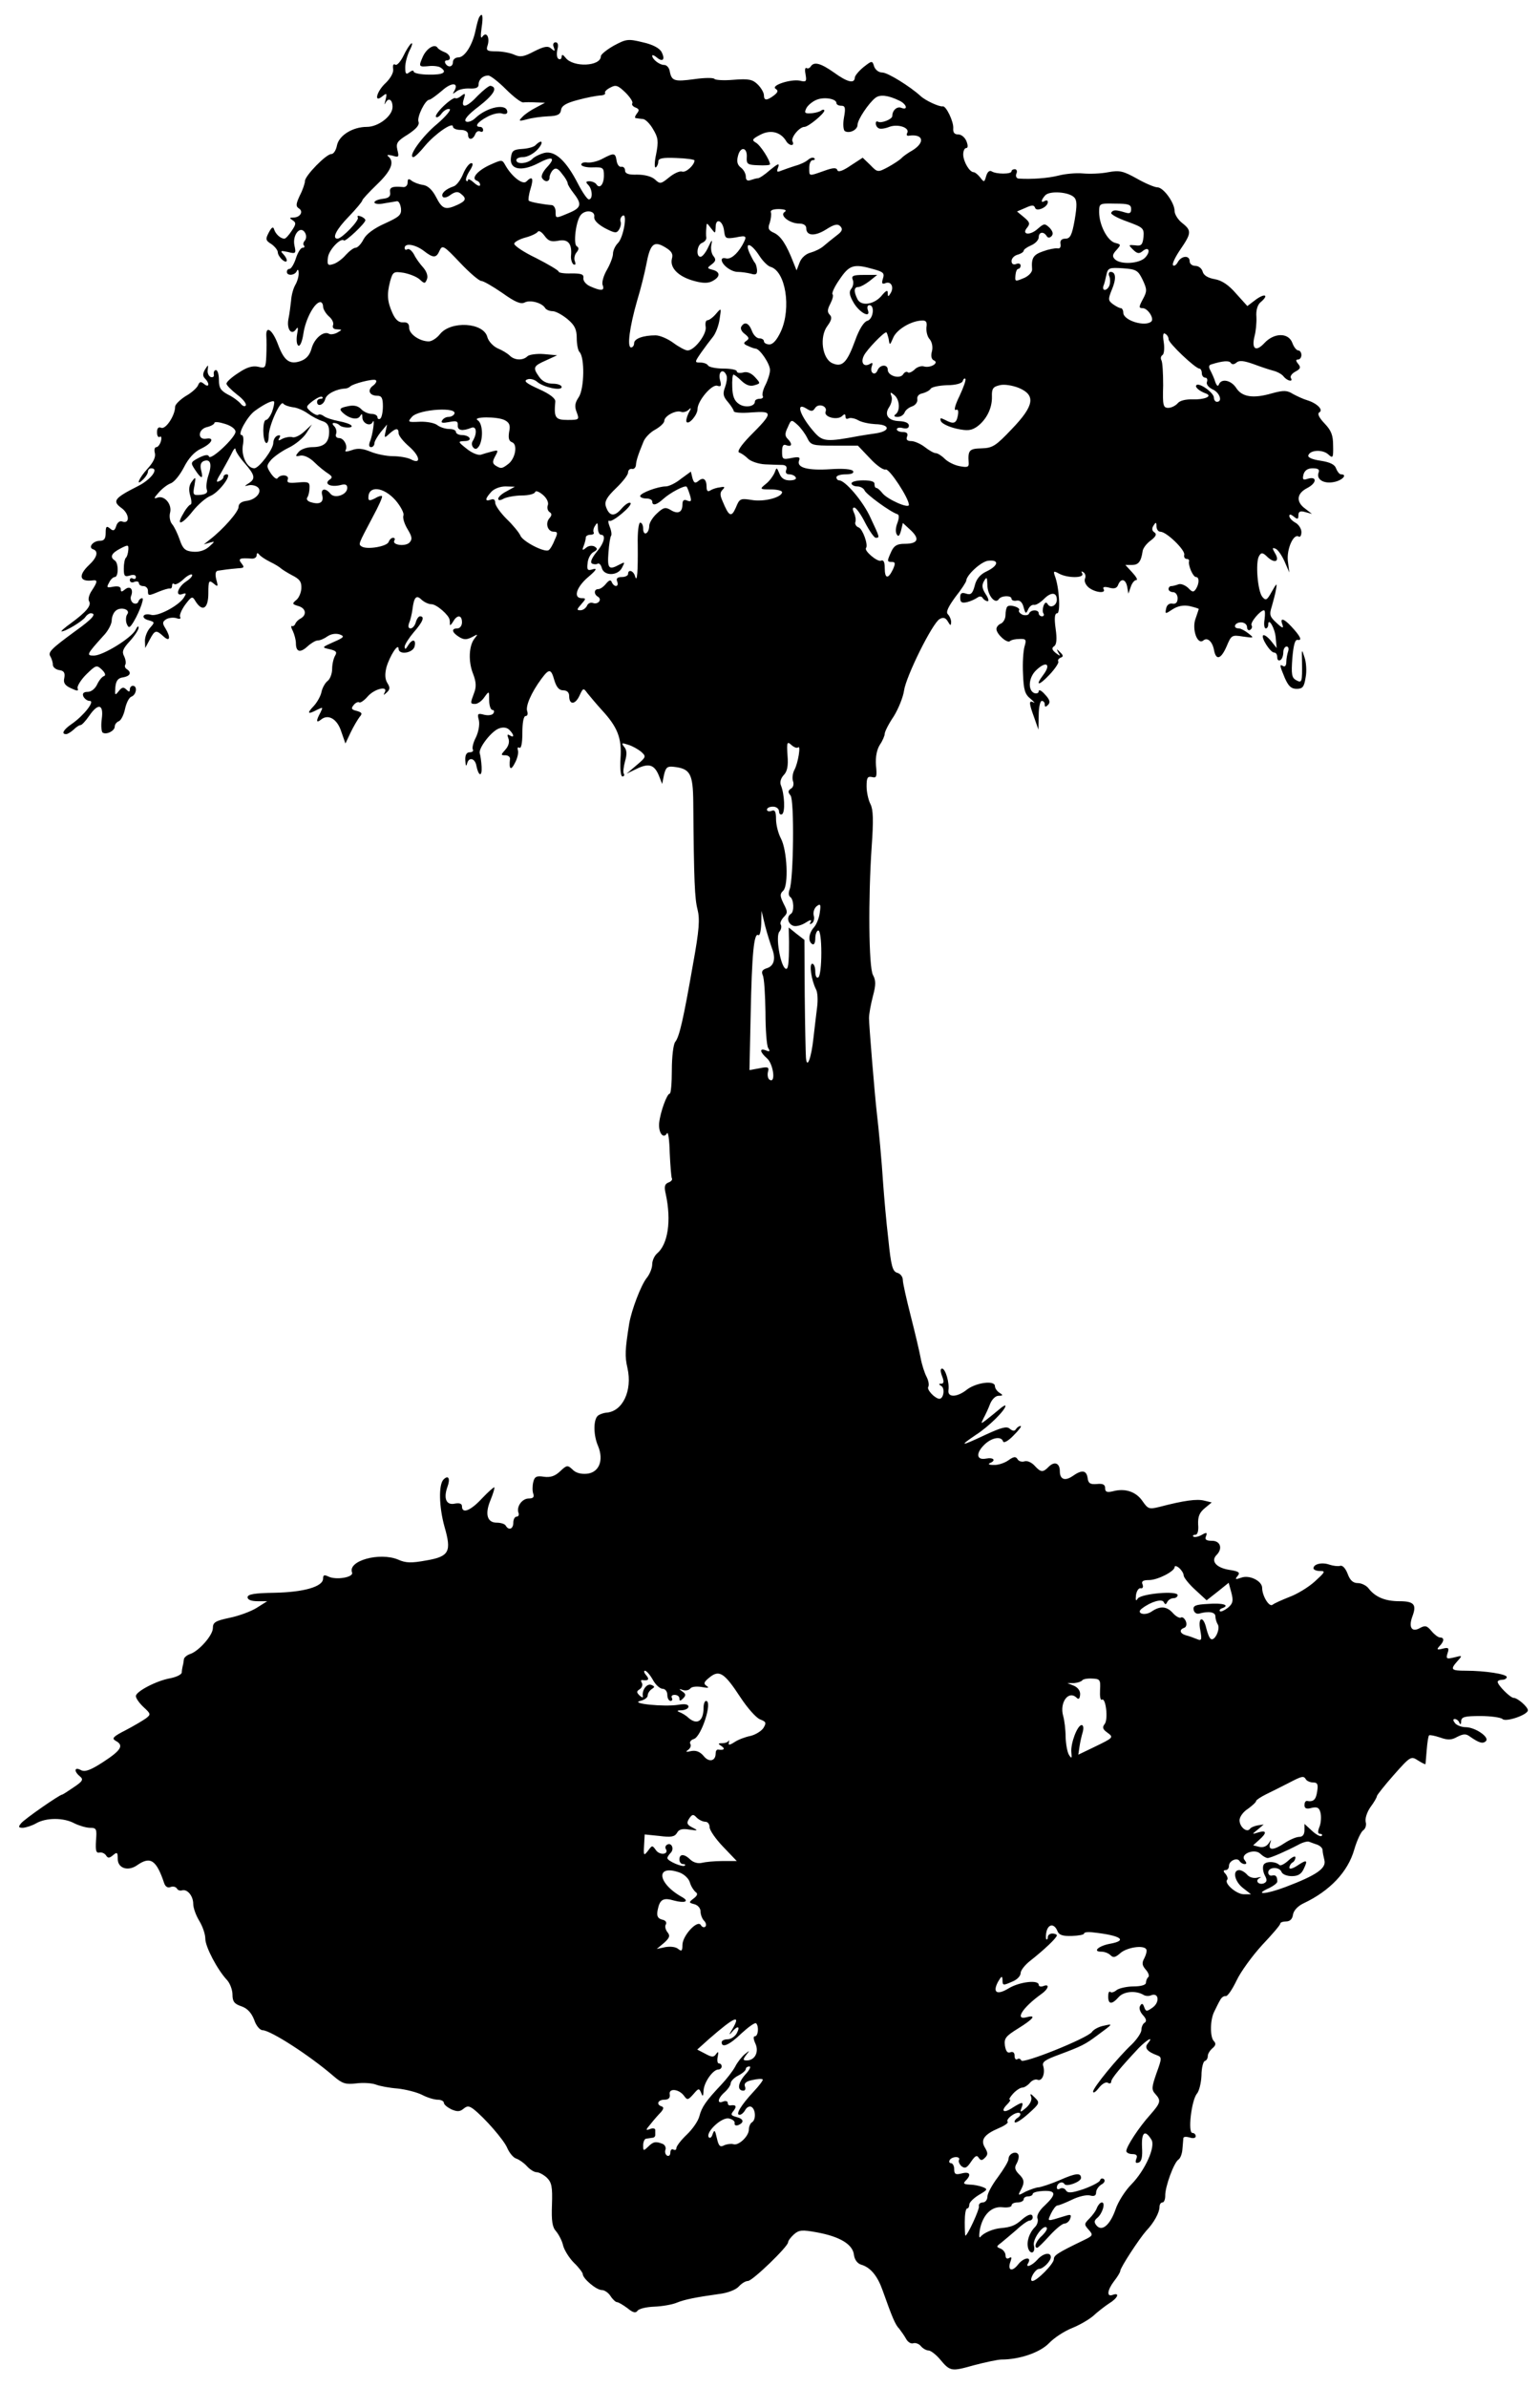 <?xml version="1.0" standalone="no"?>
<!DOCTYPE svg PUBLIC "-//W3C//DTD SVG 20010904//EN"
 "http://www.w3.org/TR/2001/REC-SVG-20010904/DTD/svg10.dtd">
<svg version="1.0" xmlns="http://www.w3.org/2000/svg"
 width="510pt" height="790pt" viewBox="0 0 510 790"
 preserveAspectRatio="xMidYMid meet">
<g transform="translate(0,790) scale(0.1,-0.1)"
fill="#000000" stroke="none">
<path d="M1587 7843 c-3 -5 -8 -24 -12 -43 -10 -49 -36 -90 -57 -90 -10 0 -18
-7 -18 -15 0 -17 -16 -20 -25 -5 -3 6 -1 10 4 10 18 0 12 20 -6 27 -10 4 -21
10 -24 15 -9 14 -35 -1 -48 -28 -15 -34 -15 -36 17 -33 15 2 33 0 40 -4 25
-16 11 -25 -38 -24 -27 0 -50 5 -50 10 0 5 -6 4 -14 -2 -11 -9 -14 -6 -14 16
0 16 7 41 15 57 8 15 10 26 5 22 -5 -3 -17 -22 -26 -41 -10 -20 -22 -33 -27
-29 -6 4 -9 -2 -7 -14 2 -12 -8 -30 -24 -46 -31 -28 -41 -69 -12 -45 15 12 16
11 11 -11 -4 -14 -4 -19 -1 -12 10 21 24 13 24 -12 0 -30 -47 -66 -85 -66 -47
0 -92 -28 -99 -61 -3 -16 -11 -29 -19 -29 -17 0 -87 -72 -87 -89 0 -7 -7 -29
-17 -48 -13 -28 -14 -36 -3 -43 16 -10 4 -30 -18 -30 -14 0 -14 -2 -3 -9 12
-8 12 -13 -3 -35 -9 -14 -20 -26 -24 -26 -13 0 -29 15 -34 30 -3 11 -8 9 -18
-10 -11 -21 -11 -26 9 -38 11 -8 21 -20 21 -27 0 -7 7 -18 15 -25 18 -15 20 1
3 19 -11 11 -8 12 15 7 27 -7 28 -5 22 22 -7 35 20 67 35 42 5 -8 5 -19 0 -26
-6 -6 -7 -14 -3 -17 3 -4 1 -7 -5 -7 -6 0 -16 -16 -22 -35 -6 -19 -16 -35 -21
-35 -5 0 -9 -4 -9 -10 0 -14 27 -12 33 3 3 7 6 4 6 -6 1 -10 -4 -28 -11 -40
-7 -12 -13 -35 -14 -52 -2 -16 -5 -44 -9 -62 -6 -34 11 -55 26 -32 6 9 7 3 3
-17 -3 -17 -2 -34 4 -38 6 -3 13 14 17 41 7 47 37 103 56 103 5 0 9 -7 9 -15
0 -8 9 -23 19 -32 11 -9 17 -22 14 -29 -3 -9 2 -14 13 -14 18 -1 18 -1 1 -11
-9 -5 -22 -7 -27 -4 -18 11 -49 -15 -58 -48 -6 -22 -17 -35 -36 -42 -37 -13
-55 1 -75 54 -18 49 -41 66 -39 29 1 -13 1 -42 0 -66 -2 -40 -3 -42 -27 -36
-18 4 -37 -1 -65 -20 -22 -14 -40 -30 -40 -36 0 -5 16 -21 35 -36 19 -14 32
-30 29 -36 -3 -5 -11 -2 -17 6 -7 8 -25 22 -42 30 -24 13 -30 22 -30 48 0 18
-4 33 -10 33 -5 0 -8 -6 -7 -14 2 -7 -2 -11 -10 -9 -7 3 -12 14 -10 24 2 18 2
18 -9 1 -8 -14 -8 -22 0 -30 16 -16 14 -32 -3 -18 -11 9 -15 8 -20 -4 -3 -8
-21 -25 -41 -36 -19 -12 -35 -28 -35 -35 0 -29 -31 -76 -46 -70 -9 4 -14 -1
-14 -15 0 -11 4 -18 9 -15 5 4 7 -3 4 -14 -3 -11 -10 -20 -15 -20 -6 0 -8 -9
-5 -20 3 -13 -5 -30 -24 -51 -29 -31 -42 -63 -14 -35 8 8 15 19 15 25 0 6 5
11 11 11 27 0 -1 -38 -46 -60 -77 -39 -84 -49 -52 -72 26 -19 28 -54 1 -44 -7
3 -16 -4 -19 -15 -5 -16 -10 -18 -21 -8 -11 9 -14 7 -14 -15 0 -19 -5 -26 -19
-26 -23 0 -40 -22 -23 -28 19 -6 14 -27 -13 -52 -37 -35 -32 -57 13 -51 16 2
15 -5 -4 -34 -9 -13 -13 -29 -9 -35 9 -14 -10 -36 -59 -72 -21 -15 -36 -28
-32 -28 14 0 71 35 79 48 4 6 12 12 17 12 22 0 7 -18 -52 -60 -79 -58 -90 -69
-81 -83 4 -7 8 -19 8 -27 0 -8 9 -16 21 -18 16 -2 20 -9 17 -26 -4 -16 2 -25
22 -34 21 -10 26 -10 22 0 -2 7 11 28 29 46 32 31 34 32 52 15 11 -11 13 -19
6 -21 -6 -2 -16 -14 -22 -27 -7 -15 -20 -25 -31 -25 -14 0 -19 -5 -15 -15 4
-8 13 -15 21 -15 19 0 -20 -49 -59 -76 -28 -19 -36 -34 -19 -34 5 0 16 7 25
15 8 8 18 15 23 15 4 0 17 14 28 30 30 44 49 40 42 -10 -3 -22 -1 -42 3 -45
13 -8 40 6 40 20 0 7 6 15 14 18 7 3 16 21 20 40 4 19 13 38 21 41 17 6 21 36
5 36 -5 0 -10 -5 -10 -12 0 -9 -3 -9 -12 0 -9 9 -15 7 -25 -6 -12 -15 -13 -14
-11 13 2 22 9 31 26 33 23 4 29 16 12 27 -6 4 -8 10 -5 15 3 5 1 18 -4 28 -8
15 -4 25 20 51 16 18 29 38 28 44 0 7 -5 3 -10 -8 -14 -27 -108 -85 -138 -85
-26 0 -24 4 31 65 16 16 28 40 28 51 0 12 6 27 14 33 17 14 50 3 37 -13 -4 -6
-5 -19 -2 -29 6 -15 9 -16 17 -5 19 26 44 88 35 88 -5 0 -11 -5 -13 -12 -2 -6
-10 -8 -17 -4 -7 5 -10 15 -7 23 9 22 -3 36 -20 22 -11 -9 -14 -9 -14 1 0 8
-9 11 -25 8 -21 -4 -23 -3 -14 13 5 11 14 19 19 19 13 0 13 47 0 55 -17 11
-11 24 18 39 27 14 28 13 27 -4 -1 -11 -4 -23 -8 -26 -4 -4 -7 -20 -7 -36 0
-25 3 -28 20 -23 12 4 20 2 20 -5 0 -6 -4 -8 -10 -5 -5 3 -10 1 -10 -5 0 -7 7
-10 15 -6 8 3 15 1 15 -4 0 -6 7 -10 15 -10 8 0 15 -7 15 -15 0 -18 1 -18 37
-3 15 6 31 11 36 10 4 -1 7 3 7 10 0 6 3 8 7 5 3 -4 17 3 30 15 12 12 26 19
29 16 3 -4 -6 -14 -20 -23 -28 -19 -37 -51 -11 -41 12 4 13 2 4 -12 -17 -27
-87 -64 -109 -57 -10 3 -21 2 -24 -3 -3 -6 4 -12 16 -15 21 -6 21 -7 5 -25 -9
-10 -17 -29 -17 -43 l1 -24 15 28 c17 32 21 33 46 10 21 -19 24 -3 6 27 -11
17 -10 22 2 30 8 5 23 7 34 4 10 -4 16 -2 13 3 -4 6 4 24 16 41 22 29 24 30
35 11 23 -36 42 -23 42 27 0 42 2 45 17 33 15 -13 16 -11 9 14 -4 18 -2 27 6
28 7 1 20 3 28 4 8 1 26 3 39 4 20 1 21 3 11 16 -13 16 -6 19 33 16 9 -1 17 4
17 11 0 8 3 9 8 3 4 -6 21 -17 37 -25 17 -8 32 -18 35 -21 3 -3 20 -14 37 -23
26 -13 32 -22 31 -44 -1 -15 -9 -33 -18 -39 -13 -11 -12 -13 8 -19 25 -7 29
-29 8 -41 -8 -4 -16 -12 -18 -18 -2 -5 -7 -9 -11 -7 -4 1 -3 -6 3 -17 5 -11
10 -29 10 -40 0 -29 14 -33 38 -11 12 11 27 20 34 20 8 0 22 6 33 14 12 8 28
10 40 6 17 -6 15 -10 -20 -25 -40 -18 -40 -18 -13 -24 21 -5 25 -9 18 -21 -5
-8 -10 -28 -10 -44 0 -16 -7 -34 -15 -40 -8 -6 -17 -22 -20 -35 -2 -13 -14
-35 -26 -48 -24 -25 -20 -29 12 -12 19 9 19 9 10 -10 -15 -27 -14 -36 2 -23
24 20 54 2 67 -39 l14 -40 17 36 c10 21 24 44 30 52 10 11 8 15 -10 20 -17 4
-19 8 -10 19 6 8 15 12 19 9 4 -2 17 7 28 20 23 26 69 36 56 13 -5 -10 -4 -10
7 0 11 10 11 17 2 31 -8 13 -9 29 -3 53 11 37 39 81 40 61 0 -22 47 -15 53 7
6 25 -8 26 -22 3 -7 -12 -10 -14 -11 -4 0 7 14 29 30 48 30 34 38 53 21 53 -5
0 -11 -9 -14 -20 -3 -11 -11 -20 -17 -20 -8 0 -9 7 -5 18 4 9 9 30 11 45 5 41
13 49 30 32 9 -8 23 -15 33 -15 17 0 59 -37 60 -52 1 -5 1 -11 1 -15 0 -5 5 0
11 10 13 23 29 22 29 -3 0 -11 -7 -20 -15 -20 -21 0 -19 -13 5 -28 16 -10 25
-10 43 -1 20 11 21 11 9 -4 -19 -23 -22 -76 -5 -118 10 -26 11 -43 3 -63 -13
-35 -13 -36 4 -36 8 0 22 10 30 22 16 22 16 22 16 -10 0 -17 5 -32 11 -32 5 0
7 -5 3 -11 -3 -6 -17 -8 -30 -5 -22 6 -24 4 -18 -18 3 -15 -1 -38 -10 -57 -9
-17 -13 -35 -10 -40 3 -5 -2 -9 -10 -9 -11 0 -16 -9 -15 -27 1 -18 3 -22 6
-10 6 23 27 17 31 -9 7 -34 19 -36 17 -2 -1 18 -4 38 -6 44 -6 16 38 74 64 83
14 5 26 3 34 -5 16 -16 17 -28 1 -18 -8 5 -9 2 -4 -11 4 -11 0 -25 -10 -36
-16 -18 -16 -19 0 -19 9 0 16 -6 15 -12 -4 -35 3 -40 16 -14 9 16 13 36 10 43
-2 8 0 11 5 8 6 -4 10 15 10 49 0 34 4 56 11 56 6 0 8 7 5 16 -6 16 13 61 47
107 26 35 32 34 43 -5 7 -23 16 -33 29 -33 13 0 20 -7 20 -19 0 -30 20 -29 34
1 12 26 13 27 26 9 8 -10 29 -35 47 -55 53 -57 68 -94 63 -162 -2 -34 1 -59 6
-59 6 0 8 4 5 9 -3 4 -1 23 4 41 7 24 6 38 -3 48 -10 13 -8 14 13 7 14 -4 33
-15 43 -23 18 -16 17 -18 -15 -45 l-33 -28 33 16 c41 20 59 14 74 -22 l11 -28
6 30 c6 25 11 29 31 27 56 -6 65 -22 66 -118 2 -264 5 -319 14 -354 8 -32 6
-67 -15 -182 -32 -183 -45 -240 -59 -257 -6 -8 -11 -49 -11 -93 0 -43 -3 -78
-7 -78 -9 0 -31 -60 -35 -97 -3 -32 14 -55 26 -34 4 6 8 -23 9 -65 2 -42 5
-80 7 -84 3 -4 -2 -11 -11 -14 -13 -5 -15 -14 -9 -39 19 -88 7 -166 -29 -196
-9 -8 -16 -24 -16 -36 0 -12 -8 -33 -19 -46 -19 -25 -49 -104 -57 -149 -14
-88 -15 -109 -6 -148 17 -75 -16 -145 -71 -148 -10 -1 -23 -6 -28 -11 -14 -14
-14 -64 2 -100 19 -47 3 -87 -37 -91 -20 -2 -38 3 -48 14 -16 15 -19 15 -41
-6 -17 -16 -32 -21 -54 -18 -24 4 -31 0 -35 -18 -3 -12 -3 -30 0 -38 4 -11 0
-16 -15 -16 -22 0 -41 -27 -34 -47 3 -7 0 -13 -6 -13 -6 0 -11 -9 -11 -20 0
-21 -15 -27 -25 -10 -3 6 -17 10 -30 10 -32 0 -40 29 -20 76 8 20 14 39 12 41
-2 1 -20 -15 -41 -37 -37 -40 -66 -52 -66 -26 0 9 -8 12 -24 9 -28 -6 -38 17
-24 56 10 27 3 40 -13 24 -17 -17 -15 -91 3 -156 24 -83 16 -99 -60 -112 -49
-9 -68 -9 -94 3 -61 25 -167 -4 -152 -43 6 -16 -54 -26 -79 -13 -13 6 -17 5
-17 -7 0 -27 -64 -45 -160 -47 -68 -1 -90 -5 -90 -15 0 -8 12 -13 33 -13 l32
0 -35 -22 c-19 -12 -60 -27 -90 -33 -47 -10 -55 -15 -55 -34 0 -24 -47 -77
-76 -86 -11 -4 -20 -12 -20 -18 -1 -7 -2 -16 -4 -22 -1 -5 -3 -15 -3 -21 -1
-7 -18 -15 -38 -19 -46 -8 -114 -44 -114 -59 0 -7 11 -23 26 -37 24 -22 24
-24 7 -37 -10 -7 -40 -25 -67 -39 -41 -21 -47 -27 -33 -35 28 -15 19 -31 -41
-70 -43 -28 -61 -34 -74 -27 -22 12 -24 -4 -3 -21 12 -10 9 -16 -21 -36 -19
-13 -36 -24 -38 -24 -8 0 -125 -81 -136 -95 -10 -12 -9 -15 6 -15 11 1 30 7
44 15 33 19 91 19 126 0 16 -8 40 -15 52 -15 22 0 23 -4 20 -42 -2 -33 0 -42
11 -40 8 2 18 -3 22 -9 6 -10 11 -10 23 0 14 12 16 10 16 -12 0 -31 34 -42 64
-21 44 31 64 18 90 -60 4 -11 12 -16 21 -12 8 3 17 1 21 -5 3 -6 11 -8 17 -6
17 5 37 -18 37 -45 0 -13 9 -38 20 -56 11 -18 20 -44 20 -59 0 -27 40 -103 72
-137 10 -11 18 -33 18 -48 0 -23 6 -31 30 -39 20 -7 33 -22 42 -45 6 -19 19
-34 28 -34 27 -1 155 -83 236 -153 28 -24 39 -27 74 -23 23 3 52 1 65 -4 13
-5 45 -11 72 -13 27 -3 63 -12 81 -21 17 -9 40 -16 52 -16 11 0 20 -5 20 -10
0 -6 11 -15 25 -22 19 -8 28 -8 40 2 12 10 18 10 33 -1 36 -28 101 -102 112
-129 7 -16 20 -32 30 -35 9 -3 25 -14 35 -25 10 -11 24 -20 32 -20 8 0 23 -8
34 -18 16 -16 19 -30 17 -89 -2 -55 1 -75 14 -89 9 -11 20 -32 23 -47 4 -15
20 -41 36 -57 16 -15 29 -33 29 -37 0 -15 45 -53 63 -53 9 0 22 -9 29 -20 7
-11 17 -20 21 -20 5 0 20 -9 35 -20 18 -15 27 -17 33 -9 4 7 29 13 56 14 26 1
60 7 74 13 27 11 63 18 141 29 27 3 55 14 64 24 10 11 23 19 31 19 15 0 133
114 133 128 0 5 9 17 19 26 17 15 27 16 76 7 77 -14 119 -40 123 -74 2 -16 11
-29 24 -33 31 -9 54 -37 71 -85 32 -90 42 -114 55 -127 6 -8 17 -23 23 -34 6
-11 17 -17 24 -14 7 2 19 -2 25 -10 7 -8 18 -14 25 -14 7 0 24 -13 37 -28 35
-42 38 -42 113 -21 38 10 80 19 92 19 59 0 127 23 157 54 17 18 51 40 76 50
25 10 56 28 70 40 14 13 37 31 52 41 30 18 38 38 13 29 -21 -8 -18 16 5 46 11
14 20 29 20 33 0 11 63 107 86 133 26 27 44 61 44 79 0 8 4 15 10 15 5 0 9 10
9 22 -1 29 29 111 44 120 6 4 12 19 13 35 1 15 3 32 3 36 1 5 10 5 21 2 11 -4
20 -2 20 4 0 6 -5 11 -11 11 -16 0 -3 109 15 130 7 8 14 35 15 60 0 25 6 47
11 48 6 2 10 9 10 17 0 7 7 18 15 25 11 9 13 16 5 24 -13 13 -13 71 2 99 6 12
14 29 19 37 4 8 12 14 18 13 6 -2 22 22 36 51 14 30 53 83 85 118 33 35 60 66
60 71 0 4 9 7 19 7 13 0 21 8 23 22 2 14 16 29 35 38 87 41 147 104 168 178 9
31 23 60 30 64 7 5 11 17 8 27 -3 11 4 33 16 50 12 16 21 32 21 36 0 3 25 35
56 70 55 62 57 63 80 48 13 -8 24 -14 25 -12 0 2 2 24 4 47 2 24 5 46 8 48 2
2 18 -1 36 -7 25 -9 38 -9 57 2 20 10 29 11 42 1 30 -21 43 -25 53 -15 13 13
-36 46 -67 46 -13 0 -29 6 -35 13 -7 9 -8 14 -1 14 6 0 13 -6 15 -12 3 -8 6
-6 6 5 1 14 11 17 64 17 35 0 68 -5 73 -10 11 -11 84 14 84 29 0 11 -34 41
-47 41 -11 0 -53 42 -53 53 0 4 7 7 15 7 8 0 15 4 15 9 0 10 -73 21 -136 21
-49 0 -52 4 -27 32 17 19 16 19 -11 12 -25 -6 -28 -5 -22 14 6 17 3 20 -16 15
-19 -5 -21 -3 -11 8 16 16 17 29 2 29 -6 0 -19 10 -28 21 -15 18 -21 20 -39
10 -27 -15 -38 3 -24 40 14 38 5 49 -44 49 -47 0 -80 14 -102 43 -7 9 -23 17
-35 17 -16 0 -26 9 -34 31 -7 18 -17 29 -25 26 -7 -2 -23 0 -35 4 -25 9 -53 2
-53 -12 0 -5 10 -9 22 -9 19 0 16 -4 -18 -35 -21 -19 -59 -42 -84 -51 -25 -10
-50 -21 -56 -26 -11 -8 -34 30 -34 56 0 23 -42 44 -69 34 -20 -7 -22 -6 -12 6
9 11 4 15 -29 20 -42 7 -61 29 -41 49 21 21 13 47 -15 47 -19 0 -25 4 -20 15
5 13 2 14 -15 4 -11 -6 -23 -8 -27 -5 -3 3 0 6 7 6 7 0 11 13 9 34 -1 26 4 39
22 54 l23 19 -25 6 c-24 6 -65 1 -149 -21 -33 -8 -37 -7 -55 19 -21 31 -57 44
-98 33 -20 -5 -26 -2 -26 10 0 12 -7 16 -27 14 -22 -2 -29 2 -31 20 -4 26 -19
28 -50 6 -25 -17 -42 -11 -42 16 0 27 -17 34 -36 16 -20 -21 -27 -20 -48 3
-10 11 -25 17 -33 14 -8 -3 -19 0 -23 7 -6 10 -13 9 -31 -4 -13 -9 -35 -16
-49 -15 -14 0 -19 3 -12 6 22 9 13 20 -13 15 -32 -6 -34 19 -3 48 24 22 54 27
60 9 2 -7 18 2 35 20 17 17 28 31 23 31 -5 0 -12 -5 -15 -10 -5 -8 -11 -7 -21
1 -10 9 -28 4 -80 -20 -83 -39 -89 -39 -33 -1 44 28 99 83 99 97 0 3 -10 -2
-22 -13 -13 -11 -32 -26 -42 -34 -18 -14 -18 -13 -9 5 6 11 16 32 22 48 6 15
18 27 28 27 15 0 16 2 3 10 -8 5 -15 15 -15 22 0 20 -61 12 -92 -11 -32 -26
-65 -28 -62 -3 4 25 -10 72 -21 72 -6 0 -6 -9 0 -25 7 -18 6 -25 -3 -25 -9 0
-9 -2 1 -8 12 -8 7 -42 -7 -42 -15 1 -42 30 -37 39 4 6 1 21 -5 33 -7 13 -16
41 -20 63 -4 22 -19 85 -33 140 -14 55 -26 108 -26 118 0 11 -8 21 -18 24 -16
4 -21 22 -30 111 -7 59 -14 141 -17 182 -5 79 -15 185 -21 235 -7 60 -26 291
-26 315 0 14 6 46 13 73 10 37 10 52 0 70 -14 26 -16 252 -4 427 6 85 5 120
-4 138 -7 13 -13 40 -13 59 0 29 3 34 18 31 15 -4 17 1 13 39 -2 28 3 52 13
68 9 13 16 30 16 36 0 7 13 33 30 58 16 26 31 64 34 85 6 46 94 224 118 237
12 7 20 4 27 -8 9 -15 10 -15 11 -2 0 8 -5 20 -11 26 -7 7 1 24 25 57 20 25
36 50 36 54 1 19 50 64 73 66 37 4 34 -16 -5 -35 -22 -10 -35 -26 -40 -48 -7
-26 -13 -31 -28 -26 -15 5 -20 2 -20 -13 0 -16 5 -19 23 -15 12 3 27 10 34 15
7 5 14 5 18 -2 3 -5 11 -10 16 -10 5 0 2 11 -7 24 -12 19 -13 29 -5 43 9 15
10 13 11 -13 0 -34 26 -66 38 -47 8 12 42 13 42 1 0 -5 8 -8 17 -6 11 2 19 -6
23 -22 6 -22 8 -23 15 -7 4 9 12 16 19 15 6 -2 21 7 34 20 23 23 42 22 42 -3
0 -19 -21 -30 -30 -15 -5 8 -9 7 -14 -5 -3 -9 -4 -21 0 -26 3 -5 0 -9 -5 -9
-6 0 -11 5 -11 10 0 13 -27 13 -32 -1 -2 -5 -11 -7 -21 -4 -9 4 -15 11 -12 15
6 9 -31 21 -39 12 -3 -3 -6 -15 -6 -28 0 -12 -7 -24 -15 -28 -8 -3 -15 -11
-15 -18 0 -17 36 -49 45 -40 4 4 18 7 31 7 22 1 24 -2 17 -25 -4 -14 -7 -54
-5 -90 2 -53 6 -68 25 -83 12 -10 16 -16 10 -12 -16 8 -16 -1 2 -50 l14 -40 1
48 c0 26 5 47 10 47 6 0 10 -5 10 -12 0 -9 3 -9 11 -1 8 8 6 17 -10 34 -11 13
-21 18 -21 11 0 -6 -7 -9 -15 -6 -21 9 -19 50 5 74 34 34 53 23 25 -14 -28
-37 -15 -37 20 0 19 20 32 40 30 44 -3 5 1 10 7 13 10 3 10 8 -1 18 -12 12
-13 12 -6 -1 8 -13 7 -13 -9 -1 -12 10 -14 16 -5 22 8 5 10 23 5 58 -5 36 -3
51 5 51 12 0 7 88 -8 125 -5 15 -3 16 15 6 28 -15 85 -15 76 1 -4 7 -3 8 4 4
6 -4 9 -13 5 -22 -3 -8 3 -21 13 -29 22 -17 58 -20 49 -5 -4 7 2 9 18 5 17 -5
26 -2 30 9 9 23 25 20 30 -6 l4 -23 8 23 c4 12 12 22 18 22 6 0 0 11 -13 25
l-23 25 22 0 c21 0 30 11 35 45 1 10 13 26 27 36 17 13 21 21 12 27 -8 5 -9
13 -3 22 8 13 10 12 10 -2 0 -10 6 -18 13 -18 20 0 82 -60 79 -76 -2 -8 2 -14
8 -14 5 0 9 -3 8 -7 -4 -14 13 -53 23 -53 11 0 11 -21 0 -39 -8 -12 -12 -12
-26 3 -10 9 -24 15 -32 12 -8 -3 -19 -6 -24 -6 -5 0 -9 -4 -9 -10 0 -5 7 -10
15 -10 8 0 15 -9 15 -20 0 -14 -6 -20 -17 -18 -11 2 -19 -5 -21 -16 -4 -19 -3
-19 21 -3 17 11 36 15 56 11 17 -4 31 -8 31 -10 0 -1 -5 -15 -10 -30 -14 -35
5 -90 25 -74 14 12 31 -4 36 -34 7 -33 23 -27 41 14 16 38 17 39 55 33 36 -5
37 -5 18 10 -11 9 -26 17 -32 17 -22 0 -14 20 7 20 11 0 20 -7 20 -16 0 -8 5
-12 10 -9 6 4 8 10 5 15 -6 9 29 50 41 50 4 0 4 -13 2 -30 -3 -16 -1 -30 4
-30 4 0 8 5 8 12 0 27 23 -12 25 -44 l3 -33 -19 24 c-11 13 -22 21 -26 18 -7
-8 24 -57 37 -57 6 0 10 -7 10 -16 0 -8 4 -12 10 -9 6 3 10 15 10 26 0 10 5
19 11 19 6 0 8 -7 5 -16 -3 -9 -6 -25 -6 -35 0 -11 -4 -17 -10 -14 -13 8 -13
4 5 -39 12 -27 21 -36 39 -36 20 0 25 6 30 38 4 20 2 51 -4 67 -9 28 -9 28 -8
-15 1 -69 0 -72 -20 -61 -14 8 -16 19 -12 73 4 45 9 62 18 60 16 -3 8 13 -22
45 -25 27 -38 29 -29 6 5 -14 0 -13 -19 5 -23 21 -25 27 -16 55 5 18 12 43 14
57 4 22 2 20 -14 -8 -16 -29 -20 -31 -31 -18 -16 18 -24 116 -11 136 7 12 12
12 29 -5 25 -22 40 -12 23 15 -9 16 -9 18 2 14 8 -3 21 -22 30 -42 l16 -37 -5
39 c-4 39 19 91 36 80 5 -3 9 4 9 15 0 11 -9 25 -20 31 -11 6 -20 16 -20 22 0
7 5 6 15 -2 12 -10 15 -9 15 4 0 13 6 16 23 11 l22 -6 -22 17 c-32 23 -29 51
7 69 32 17 32 40 0 30 -15 -5 -17 -2 -13 15 4 13 14 20 30 20 18 0 24 -4 20
-14 -9 -23 18 -39 53 -31 27 6 43 25 21 25 -5 0 -12 9 -16 19 -4 13 -19 21
-51 26 -28 4 -44 11 -41 18 6 18 47 20 66 3 15 -14 17 -12 16 29 0 34 -6 50
-28 73 -18 19 -25 32 -18 37 15 8 -7 30 -39 40 -14 4 -35 14 -48 21 -19 12
-30 13 -70 2 -62 -18 -99 -12 -118 18 -17 26 -49 32 -57 12 -3 -8 -7 -6 -12 7
-3 11 -11 28 -16 38 -7 12 -6 19 3 21 38 12 59 13 64 5 4 -6 11 -6 19 1 9 8
25 6 56 -5 24 -9 54 -19 66 -22 12 -3 28 -11 34 -19 13 -16 33 -19 24 -5 -3 6
4 15 15 21 17 9 19 14 9 26 -8 10 -8 14 0 14 6 0 11 7 11 15 0 8 -5 15 -10 15
-6 0 -15 11 -20 25 -13 35 -61 34 -93 -1 -28 -30 -43 -19 -32 24 4 15 7 43 6
63 -2 22 4 40 13 48 29 24 17 32 -14 10 l-29 -22 -37 41 c-24 28 -47 44 -71
48 -23 4 -37 13 -40 25 -3 11 -14 19 -24 19 -11 0 -19 7 -19 15 0 21 -27 19
-39 -2 -5 -10 -13 -15 -16 -11 -4 4 7 27 24 52 37 54 38 63 6 88 -14 11 -25
29 -25 40 0 27 -37 78 -57 78 -9 0 -40 13 -68 29 -45 25 -57 28 -95 21 -25 -5
-62 -6 -84 -4 -21 2 -57 -1 -80 -7 -35 -9 -91 -13 -133 -10 -7 1 -10 8 -7 16
4 8 1 15 -5 15 -6 0 -11 -3 -11 -7 0 -10 -51 -10 -66 0 -7 4 -14 -2 -18 -16
-6 -21 -7 -21 -20 -4 -7 9 -17 17 -21 17 -14 0 -34 34 -35 58 0 12 4 22 10 22
6 0 6 9 1 22 -5 13 -17 23 -27 23 -13 0 -18 6 -17 20 2 22 -24 76 -35 73 -11
-2 -57 19 -73 34 -35 32 -109 78 -127 78 -12 0 -23 9 -27 20 -6 20 -7 20 -35
-2 -16 -13 -29 -29 -29 -35 -1 -21 -25 -15 -69 17 -44 31 -66 37 -77 20 -4 -6
-10 -8 -14 -5 -5 2 -6 -7 -3 -22 4 -23 2 -25 -19 -20 -30 6 -98 -16 -80 -27 9
-6 8 -11 -6 -22 -24 -18 -33 -17 -33 1 0 8 -9 24 -20 35 -17 17 -30 20 -80 16
-33 -3 -62 -1 -64 3 -3 4 -33 4 -67 -1 -66 -9 -75 -6 -81 27 -2 11 -10 20 -18
20 -16 0 -40 19 -40 31 0 3 7 1 15 -6 20 -17 29 -7 16 18 -7 13 -30 25 -62 32
-49 12 -55 11 -96 -11 -23 -13 -43 -29 -43 -35 0 -34 -92 -38 -117 -5 -9 11
-12 12 -13 3 0 -7 -5 -10 -10 -7 -6 3 -7 17 -4 31 4 15 2 24 -6 24 -7 0 -10
-7 -6 -16 5 -14 4 -15 -8 -5 -11 10 -23 8 -57 -9 -34 -18 -46 -20 -66 -11 -13
6 -40 11 -59 11 -31 0 -35 3 -29 20 8 26 -4 47 -17 29 -6 -9 -7 1 -3 29 6 39
3 53 -8 35z m88 -238 c25 -25 51 -45 58 -44 6 1 26 1 42 0 l30 -1 -30 -16
c-16 -8 -37 -22 -45 -31 -14 -14 -12 -15 15 -8 17 5 48 9 70 10 31 1 41 6 43
21 2 14 17 23 55 33 29 8 62 14 74 15 11 0 19 4 17 8 -3 4 5 12 17 18 18 10
25 8 50 -16 15 -15 26 -31 23 -36 -3 -4 2 -11 11 -14 12 -5 13 -9 4 -20 -6 -8
-8 -15 -3 -15 5 -1 15 -2 23 -3 8 0 24 -16 34 -34 17 -28 18 -40 10 -82 -6
-27 -6 -47 -1 -44 4 3 8 11 8 19 0 11 14 14 60 12 33 -1 60 -5 60 -8 0 -15
-28 -41 -41 -37 -8 3 -27 -6 -43 -19 -27 -22 -30 -23 -47 -7 -11 10 -34 16
-59 16 -28 -1 -40 3 -40 14 0 8 -6 13 -12 12 -7 -2 -14 7 -16 20 -4 26 -8 27
-46 7 -16 -9 -38 -14 -50 -13 -12 2 -21 -1 -21 -7 0 -5 17 -10 38 -9 34 1 37
-1 37 -27 0 -29 -14 -46 -25 -29 -3 5 -14 10 -23 10 -12 0 -13 -3 -4 -12 14
-14 16 -48 2 -48 -5 0 -21 23 -36 52 -39 76 -76 110 -111 102 -15 -4 -34 -13
-41 -21 -16 -15 -52 -18 -52 -3 0 6 10 10 23 10 13 0 34 11 47 25 22 24 16 37
-7 14 -6 -6 -26 -11 -44 -12 -29 -2 -34 -6 -37 -29 -5 -39 34 -47 89 -19 49
26 61 20 30 -13 -13 -14 -20 -29 -16 -35 9 -15 25 -14 25 2 0 7 5 18 11 24 9
9 17 6 30 -12 11 -13 19 -27 19 -32 0 -4 9 -19 20 -33 28 -36 25 -48 -16 -65
-45 -19 -44 -19 -44 5 0 11 -6 20 -12 21 -27 2 -73 10 -77 15 -2 2 0 20 6 39
11 36 6 44 -14 24 -12 -12 -49 17 -70 55 -10 18 -11 18 -51 0 -41 -19 -63 -45
-43 -52 6 -2 11 -8 11 -14 0 -6 -9 -3 -20 7 -11 10 -20 14 -20 10 0 -5 -3 -6
-6 -3 -3 4 2 18 11 32 11 17 13 26 6 26 -7 0 -19 -16 -27 -35 -8 -20 -22 -39
-32 -42 -27 -9 -42 -24 -36 -34 3 -5 15 -3 26 6 16 11 25 12 35 3 19 -15 16
-23 -12 -36 -40 -18 -50 -15 -71 26 -13 25 -28 38 -44 40 -14 2 -31 9 -37 14
-10 8 -13 6 -13 -6 0 -10 -7 -17 -17 -15 -34 3 -44 -1 -41 -18 2 -13 -5 -19
-24 -21 -16 -2 -28 -7 -28 -12 0 -5 15 -7 33 -3 17 3 37 6 42 7 6 0 11 -10 13
-24 2 -22 -6 -28 -54 -50 -36 -16 -61 -35 -70 -52 -8 -16 -20 -28 -26 -28 -7
0 -21 -11 -33 -24 -11 -13 -30 -27 -41 -30 -18 -6 -21 -3 -18 21 2 25 43 68
53 57 5 -5 71 57 71 67 0 4 -7 10 -16 13 -8 3 -12 2 -9 -4 6 -9 -52 -69 -67
-70 -20 0 -4 31 37 73 25 26 45 50 45 54 0 3 22 27 49 53 47 45 59 75 36 93
-5 5 1 5 14 2 22 -7 23 -5 17 19 -5 22 -1 29 35 51 27 18 39 31 35 42 -6 15
22 73 36 73 4 0 23 14 42 30 32 29 57 27 40 -2 -6 -10 -5 -10 7 -1 8 7 28 11
45 10 20 -1 29 3 29 13 0 17 14 30 32 30 7 0 33 -20 58 -45z m1303 -38 c24
-11 31 -33 7 -24 -14 6 -30 -8 -30 -27 0 -11 -37 -25 -47 -19 -11 6 -10 -15 1
-21 5 -4 21 -2 36 4 29 11 70 -3 59 -21 -3 -6 0 -10 7 -8 47 6 53 -22 12 -48
-16 -9 -33 -21 -38 -27 -6 -6 -26 -19 -44 -29 -34 -18 -35 -18 -59 7 l-25 24
-40 -26 c-26 -18 -42 -23 -44 -15 -3 9 -15 8 -45 -3 -51 -18 -48 -18 -48 11 0
14 5 25 12 25 6 0 8 3 5 6 -4 4 -13 2 -21 -5 -8 -7 -27 -16 -43 -20 -15 -5
-36 -12 -46 -16 -14 -6 -16 -4 -10 11 5 15 0 13 -26 -8 -18 -16 -36 -28 -41
-28 -5 0 -15 -3 -24 -6 -11 -4 -16 0 -16 11 0 10 -7 23 -16 30 -12 9 -15 20
-10 39 8 33 32 29 29 -6 -1 -21 3 -24 38 -25 21 -1 39 0 39 3 0 14 -32 64 -47
72 -14 8 -12 12 15 26 34 18 67 9 85 -20 4 -8 13 -14 18 -14 6 0 7 5 4 11 -8
12 22 49 39 49 13 0 66 44 66 54 0 4 -6 4 -12 -1 -7 -4 -23 -8 -35 -8 -18 -1
-20 2 -12 18 6 10 21 22 34 27 25 10 65 3 65 -11 0 -5 7 -9 16 -9 13 0 15 -7
9 -39 -4 -22 -2 -42 3 -45 15 -9 42 4 42 21 0 17 37 72 59 89 15 12 42 9 79
-9z m579 -320 c10 -10 10 -27 2 -75 -9 -51 -15 -62 -31 -62 -12 0 -18 -6 -16
-17 2 -11 -2 -17 -10 -15 -8 1 -29 -3 -48 -10 -32 -11 -39 -22 -36 -59 1 -9
-10 -21 -24 -28 -33 -14 -33 -14 -31 9 1 11 5 20 9 20 4 0 8 5 8 11 0 6 -7 9
-15 5 -9 -3 -15 0 -15 10 0 9 9 18 20 21 11 3 20 9 20 13 0 4 11 12 25 18 14
6 25 18 25 27 0 17 16 20 26 4 4 -7 10 -7 16 -1 7 7 5 16 -6 28 -16 15 -18 15
-39 -3 -26 -24 -56 -20 -35 4 10 13 8 18 -11 34 l-23 19 28 12 c22 10 28 10
32 0 4 -14 42 2 42 19 0 6 -4 7 -10 4 -14 -9 -13 3 2 19 15 15 77 11 95 -7z
m189 -39 c0 -14 -5 -16 -21 -11 -30 9 -39 9 -45 -1 -3 -5 21 -18 52 -29 54
-20 57 -22 55 -51 -3 -26 -7 -31 -27 -28 -23 2 -24 2 -8 -14 13 -13 20 -15 31
-6 21 18 29 1 10 -20 -19 -21 -82 -25 -101 -6 -9 9 -8 16 5 30 16 18 16 19 -4
24 -26 7 -53 60 -53 102 0 29 1 29 53 28 44 0 53 -3 53 -18z m-1148 -10 c-17
-11 17 -38 49 -38 14 0 23 -6 23 -15 0 -26 28 -28 65 -5 28 18 39 20 48 11 9
-10 6 -17 -13 -31 -14 -11 -33 -26 -42 -34 -10 -9 -29 -18 -43 -22 -16 -4 -31
-17 -37 -33 l-10 -26 -10 25 c-24 62 -42 88 -64 99 -19 8 -22 15 -15 33 4 13
6 28 4 35 -3 7 7 11 27 11 21 -1 27 -4 18 -10z m-630 -15 c-2 -11 10 -24 35
-38 33 -17 39 -18 47 -5 5 8 8 20 5 27 -2 7 1 15 7 19 17 11 3 -73 -16 -91 -9
-9 -16 -25 -16 -35 0 -10 -9 -34 -20 -53 -11 -19 -18 -42 -14 -51 7 -19 -5
-20 -41 -4 -14 6 -24 18 -23 27 2 13 -6 16 -39 16 -24 -1 -43 2 -43 6 0 4 -34
24 -75 45 -42 20 -74 42 -72 48 2 6 19 15 38 20 19 5 37 14 40 19 4 5 13 -1
22 -13 13 -18 22 -21 45 -17 33 7 47 -9 43 -50 -1 -11 3 -24 8 -28 7 -3 8 0 5
10 -4 8 -1 22 5 29 8 10 9 16 1 21 -12 7 -3 83 13 103 15 19 48 15 45 -5z
m430 -47 c3 -26 6 -27 38 -22 38 8 39 5 22 -26 -18 -31 -40 -48 -55 -43 -7 2
-13 0 -13 -5 0 -16 31 -40 53 -40 12 0 32 -3 44 -6 16 -5 21 -2 20 13 -1 10
-4 20 -7 23 -3 3 -11 18 -18 33 -17 39 6 32 33 -10 11 -17 27 -33 36 -36 51
-14 70 -137 35 -214 -13 -28 -26 -43 -38 -43 -10 0 -18 5 -18 10 0 6 -7 10
-15 10 -9 0 -20 11 -25 25 -10 26 -24 32 -35 14 -4 -6 1 -17 11 -24 15 -12 16
-16 6 -23 -11 -7 -10 -11 5 -17 10 -5 22 -9 26 -9 14 -2 47 -50 47 -71 0 -11
-7 -33 -15 -49 -8 -15 -12 -32 -9 -37 3 -5 -2 -9 -10 -9 -9 0 -16 -4 -16 -9 0
-17 -33 -22 -53 -8 -15 10 -21 25 -22 55 -1 23 1 42 4 42 3 0 15 -9 27 -21 15
-14 29 -19 43 -14 20 6 20 6 1 27 -12 13 -26 19 -39 15 -12 -3 -21 -1 -21 4 0
5 -20 9 -44 9 -25 0 -48 5 -51 10 -3 6 -15 10 -26 10 -19 0 -19 1 3 33 12 17
30 41 39 52 9 11 19 37 22 58 6 39 6 39 -12 18 -10 -12 -23 -21 -28 -21 -6 0
-8 -10 -6 -22 4 -24 -37 -78 -60 -78 -7 0 -28 11 -47 25 -19 14 -45 25 -59 25
-41 0 -71 -11 -71 -26 0 -8 -5 -14 -10 -14 -14 0 -5 68 20 155 12 39 25 92 30
118 13 70 25 81 62 59 22 -13 28 -22 23 -39 -7 -30 22 -59 74 -73 29 -8 47 -8
61 0 26 14 26 30 0 37 -19 5 -19 6 -3 18 13 10 15 16 6 27 -7 8 -10 25 -7 39
4 18 1 16 -10 -8 -8 -18 -20 -33 -26 -33 -16 0 -12 40 5 46 9 4 15 11 14 18
-1 6 -1 20 0 30 1 20 1 20 16 0 14 -18 14 -18 15 4 0 33 24 22 28 -12z m-995
-66 c32 -25 42 -25 53 1 9 19 14 16 67 -40 32 -34 64 -61 71 -61 7 0 38 -18
70 -40 42 -30 61 -38 74 -31 18 9 56 -1 67 -18 3 -6 15 -11 25 -11 10 0 32
-12 49 -26 24 -20 31 -34 31 -63 0 -20 4 -41 9 -46 18 -18 16 -121 -2 -149
-13 -19 -15 -31 -7 -51 9 -24 8 -25 -30 -25 -41 0 -46 7 -41 61 1 10 -18 25
-54 41 -42 19 -52 27 -39 32 9 4 24 0 33 -8 21 -18 81 -31 81 -17 0 6 -13 11
-29 11 -20 0 -35 8 -45 22 -22 31 -21 36 22 55 l37 17 -44 4 c-24 2 -49 -2
-54 -7 -15 -15 -43 -14 -59 2 -7 7 -25 18 -40 24 -15 7 -30 23 -34 37 -12 49
-121 55 -157 10 -10 -13 -27 -24 -37 -24 -30 0 -65 24 -65 45 0 14 -6 19 -20
18 -14 -1 -25 8 -35 30 -18 40 -19 63 -8 106 9 32 12 33 45 28 20 -4 43 -13
53 -22 16 -15 18 -14 24 1 4 10 -1 25 -12 38 -11 12 -25 31 -31 44 -7 12 -16
20 -22 17 -5 -4 -9 -1 -9 4 0 18 35 12 63 -9z m1490 -61 c32 -9 37 -13 31 -31
-5 -16 -3 -20 9 -15 18 7 29 -14 16 -34 -7 -12 -9 -12 -9 1 0 11 -5 9 -18 -6
-25 -32 -69 -39 -82 -15 -13 26 -13 41 3 41 6 0 23 9 37 20 l25 20 -44 0 c-36
0 -42 -3 -37 -16 4 -9 1 -23 -5 -30 -8 -10 -6 -22 8 -46 20 -34 58 -53 47 -24
-3 9 -1 16 5 16 19 0 13 -47 -7 -52 -11 -3 -27 -28 -40 -65 -27 -74 -43 -90
-76 -75 -33 15 -43 87 -16 123 14 19 16 29 8 37 -9 9 -8 18 2 37 7 14 11 28 7
31 -3 4 7 26 24 50 32 47 46 52 112 33z m891 -35 c15 -32 15 -38 1 -64 -14
-26 -14 -30 -1 -30 17 0 39 -34 29 -44 -20 -19 -93 3 -93 29 0 8 -4 15 -8 15
-5 0 -16 6 -26 13 -16 12 -17 16 -4 48 15 35 14 59 -4 59 -6 0 -8 -7 -4 -15 3
-8 3 -22 0 -30 -7 -18 -25 -20 -20 -2 3 6 7 23 10 37 5 23 9 25 54 22 45 -3
51 -7 66 -38z m-716 -158 c-1 -13 3 -31 11 -39 8 -10 11 -27 7 -41 -4 -15 -1
-26 7 -29 18 -8 -11 -26 -33 -20 -9 3 -24 -2 -32 -11 -9 -8 -19 -12 -22 -8 -4
3 -11 0 -15 -7 -11 -17 -51 -5 -51 15 0 19 -26 18 -34 -2 -3 -8 -10 -13 -15
-9 -6 3 -7 13 -4 22 4 11 3 14 -5 9 -21 -13 -33 3 -21 27 10 20 65 77 74 77 2
0 5 -10 8 -22 3 -22 4 -22 15 4 11 27 59 56 95 57 14 1 18 -5 15 -23z m802
-39 c0 -13 89 -97 102 -97 4 0 8 -7 8 -15 0 -8 5 -15 11 -15 6 0 9 -6 6 -14
-3 -8 5 -18 19 -25 23 -10 34 -41 14 -41 -5 0 -10 6 -10 14 0 16 -49 51 -58
41 -6 -6 10 -20 33 -28 21 -9 -7 -20 -44 -19 -24 1 -44 -4 -51 -13 -7 -8 -21
-15 -31 -15 -17 0 -19 8 -17 74 0 40 -2 78 -6 84 -3 6 -2 13 4 17 5 3 7 22 4
42 -4 24 -2 33 5 28 6 -3 11 -11 11 -18z m-1464 -120 c3 -8 0 -25 -5 -39 -8
-21 -6 -31 10 -49 10 -12 19 -26 19 -30 0 -5 27 -7 60 -4 71 5 71 -1 -7 -79
-29 -30 -43 -51 -35 -54 7 -2 20 -11 29 -20 9 -9 35 -18 57 -19 23 -1 49 -2
58 -2 11 -1 15 -6 12 -16 -4 -9 0 -15 9 -15 9 0 19 -4 22 -10 4 -6 -5 -10 -20
-10 -17 0 -28 7 -34 23 -9 21 -9 21 -16 2 -5 -11 -17 -28 -29 -37 -21 -17 -20
-18 17 -18 20 0 37 -4 37 -9 0 -17 -59 -33 -100 -26 -38 6 -41 5 -53 -25 -15
-34 -23 -30 -44 21 -9 20 -9 29 0 38 9 9 7 11 -8 8 -11 -1 -26 -6 -32 -10 -9
-6 -13 -2 -13 11 0 26 -11 34 -27 20 -11 -9 -15 -7 -20 10 l-5 21 -33 -24
c-17 -14 -40 -25 -50 -25 -26 0 -85 -22 -85 -32 0 -4 9 -8 20 -8 11 0 20 -4
20 -10 0 -15 14 -12 36 8 23 21 72 47 78 41 2 -2 7 -15 11 -28 6 -20 4 -23 -9
-18 -11 5 -16 1 -16 -13 0 -26 -15 -33 -39 -18 -17 10 -24 9 -46 -12 -14 -13
-25 -31 -25 -41 0 -10 -4 -21 -10 -24 -5 -3 -10 3 -10 14 0 12 -4 21 -10 21
-5 0 -9 -32 -8 -72 1 -91 -2 -130 -9 -105 -5 18 -23 24 -23 7 0 -5 -9 -10 -21
-10 -15 0 -19 -5 -15 -15 7 -18 -10 -20 -18 -2 -3 9 -9 7 -19 -5 -8 -10 -19
-18 -26 -18 -14 0 -15 -17 -1 -25 15 -9 1 -27 -16 -21 -8 3 -17 -1 -20 -9 -4
-8 -13 -15 -22 -15 -13 0 -12 3 3 20 16 18 16 20 2 20 -30 0 -18 37 21 70 26
22 31 30 16 26 -18 -6 -21 -3 -18 20 1 15 10 32 20 37 13 7 14 11 3 18 -8 4
-20 3 -28 -4 -12 -10 -14 -9 -8 6 4 10 7 23 7 28 0 5 7 9 16 9 8 0 13 4 10 8
-2 4 -1 14 5 22 7 12 9 10 9 -7 0 -13 5 -23 10 -23 18 0 11 -28 -15 -58 -15
-19 -21 -33 -15 -37 5 -3 14 -4 19 -1 5 3 11 -3 14 -14 7 -27 53 -27 67 1 10
19 10 20 -9 10 -35 -19 -40 -13 -36 40 2 28 6 53 9 56 2 3 1 16 -5 30 -5 13
-6 22 -1 19 10 -6 78 51 70 59 -4 4 -17 -4 -30 -19 -24 -28 -41 -25 -52 9 -4
16 4 30 34 59 22 21 40 44 40 52 0 8 6 13 13 12 6 -2 12 4 13 12 1 15 6 32 25
78 5 13 22 31 39 40 16 9 30 22 30 29 0 16 38 36 55 30 7 -3 18 0 25 6 10 10
10 7 0 -11 -6 -13 -9 -26 -6 -29 8 -9 36 24 36 43 0 27 48 84 66 77 12 -4 14
0 8 21 -6 27 12 38 22 13z m-1170 -33 c-21 -15 -13 -34 14 -34 14 0 18 -8 18
-35 0 -19 -4 -38 -9 -41 -5 -3 -9 0 -9 5 0 6 -9 11 -19 11 -11 0 -27 7 -35 16
-11 11 -25 14 -46 9 -24 -5 -27 -9 -17 -19 21 -21 50 -28 59 -14 6 10 8 9 8
-3 0 -21 27 -32 34 -16 9 18 0 -45 -9 -65 -4 -11 -3 -18 4 -18 6 0 11 6 11 13
0 6 10 23 21 37 l21 25 -5 -23 c-5 -22 -4 -23 12 -8 22 20 31 20 31 2 0 -8 16
-28 36 -45 36 -32 39 -60 4 -41 -10 5 -36 10 -58 10 -22 0 -56 7 -75 15 -27
11 -43 12 -62 5 -14 -5 -24 -6 -21 -1 9 14 -5 41 -21 41 -9 0 -13 6 -10 14 3
7 0 19 -6 25 -7 7 -7 11 -1 11 6 0 14 -3 18 -7 9 -10 46 -11 40 -2 -3 5 -21
11 -42 15 -20 4 -43 11 -50 17 -7 5 -15 7 -18 4 -3 -3 -14 2 -24 10 -18 16
-18 17 6 36 14 10 28 17 31 13 4 -3 1 -6 -5 -6 -7 0 -12 -4 -12 -10 0 -18 22
-11 27 9 4 17 37 34 68 35 6 1 12 4 15 7 9 9 75 26 84 21 5 -3 1 -11 -8 -18z
m1942 -34 c-14 -28 -20 -49 -13 -47 8 4 10 -3 7 -19 -5 -26 -14 -29 -42 -14
-16 8 -18 7 -14 -4 3 -8 26 -19 52 -25 37 -8 49 -6 68 7 31 23 50 61 49 99 -1
27 4 33 26 38 15 4 43 -1 63 -9 57 -24 51 -59 -23 -136 -53 -56 -64 -63 -100
-64 -41 -1 -46 -6 -43 -48 1 -14 -4 -16 -30 -11 -17 3 -39 14 -50 25 -10 10
-23 18 -29 18 -6 0 -22 9 -36 20 -14 11 -35 20 -45 20 -14 0 -18 5 -14 15 4
10 -1 15 -14 15 -11 0 -20 4 -20 9 0 5 9 7 20 4 13 -3 20 0 20 8 0 9 -12 14
-31 15 -38 1 -52 21 -34 47 7 11 11 27 7 36 -5 14 -3 14 10 3 18 -15 20 -53 3
-64 -6 -5 -3 -8 8 -8 10 0 20 7 23 15 3 8 15 17 25 20 11 4 18 14 17 23 -2 10
5 18 17 20 11 3 23 9 27 15 3 6 28 11 54 12 29 0 49 6 52 13 2 7 6 11 9 8 3
-3 -6 -28 -19 -56z m-2277 -53 c-6 -15 -15 -27 -20 -27 -12 0 -12 -68 0 -76 5
-3 9 8 9 24 0 33 39 119 48 106 4 -5 18 -10 32 -12 14 -1 36 -11 50 -21 14
-10 35 -21 48 -25 16 -5 22 -15 22 -35 0 -36 -17 -51 -56 -51 -17 0 -38 -7
-45 -16 -12 -14 -11 -16 6 -12 12 2 31 -7 46 -22 14 -14 34 -30 45 -37 15 -10
16 -14 5 -21 -19 -14 4 -25 35 -18 18 5 24 2 24 -9 0 -23 -42 -37 -56 -19 -16
20 -33 17 -27 -5 6 -23 -7 -32 -35 -24 -13 3 -19 10 -14 17 4 6 7 20 7 32 1
18 -4 20 -38 17 -31 -3 -38 -1 -34 10 6 15 -23 19 -34 4 -3 -5 -13 3 -22 16
-15 23 -15 26 1 45 9 10 35 29 58 40 23 11 49 33 59 49 l18 28 -26 -24 c-14
-13 -32 -21 -39 -18 -7 2 -21 0 -32 -5 -14 -8 -16 -7 -11 2 5 8 3 11 -6 8 -8
-3 -14 -14 -14 -25 -1 -21 -47 -83 -63 -83 -23 0 -43 39 -38 74 4 22 2 36 -4
36 -15 0 19 62 44 80 33 24 61 37 64 30 1 -4 -2 -19 -7 -33z m1798 12 c11 18
43 7 35 -12 -6 -18 40 -29 55 -14 8 8 11 7 11 -2 0 -7 4 -9 10 -6 5 3 20 1 32
-6 12 -7 38 -12 57 -13 48 -1 51 -22 4 -30 -21 -3 -47 -7 -58 -9 -106 -20
-120 -19 -147 11 -48 54 -65 103 -28 80 17 -11 22 -10 29 1z m-1195 -20 c-3
-5 -11 -9 -19 -9 -8 0 -17 -5 -21 -12 -5 -8 2 -9 23 -5 25 5 30 3 29 -11 -1
-17 15 -20 45 -8 17 7 20 -18 5 -43 -5 -7 -4 -17 2 -23 7 -7 13 -4 20 8 13 26
10 73 -6 83 -20 12 66 13 90 0 15 -8 19 -17 14 -39 -3 -20 -1 -30 10 -34 19
-7 11 -54 -13 -72 -21 -16 -24 -16 -42 -5 -10 7 -11 13 -1 31 11 20 10 21 -9
16 -12 -3 -29 -8 -38 -11 -10 -3 -31 6 -48 20 -29 23 -29 24 -7 25 13 0 20 4
17 10 -3 6 -15 10 -26 10 -10 0 -19 5 -19 10 0 6 -10 10 -22 10 -13 0 -31 6
-40 13 -9 7 -35 12 -58 11 -40 -2 -41 -1 -25 17 24 25 155 33 139 8z m-724
-58 c0 -19 -83 -97 -88 -82 -2 7 -13 6 -33 -4 -28 -15 -29 -16 -13 -40 21 -32
28 -32 20 -1 -4 16 -1 26 9 30 22 8 28 -10 15 -48 -6 -18 -8 -39 -5 -47 4 -10
-3 -15 -21 -17 -25 -2 -26 0 -20 31 5 29 4 30 -8 14 -10 -13 -12 -27 -6 -48 5
-16 5 -29 1 -29 -3 0 -15 -13 -24 -30 -26 -43 -4 -37 32 9 17 21 43 44 59 50
28 12 72 71 53 71 -6 0 -11 -4 -11 -9 0 -5 -7 -11 -15 -14 -10 -5 -9 2 6 26
10 18 26 46 34 62 8 17 14 25 15 18 0 -7 14 -28 30 -46 35 -40 37 -52 13 -67
-14 -9 -14 -10 -2 -7 9 3 22 1 30 -4 21 -13 -1 -43 -35 -47 -16 -2 -26 -9 -26
-20 0 -16 -51 -74 -95 -108 l-20 -16 20 6 c18 5 17 4 -3 -14 -15 -13 -35 -18
-54 -16 -25 2 -33 10 -43 40 -7 20 -18 43 -25 51 -7 8 -10 25 -7 37 8 28 -18
59 -41 51 -14 -5 -13 -2 3 16 11 13 29 27 40 31 12 4 31 28 44 53 15 30 35 52
57 62 36 17 46 38 17 33 -29 -5 -28 30 1 38 14 3 26 10 26 14 0 5 16 3 35 -3
20 -6 35 -17 35 -26z m1893 -20 c12 -25 17 -26 90 -26 l78 0 40 -42 c21 -23
45 -40 52 -37 12 4 77 -95 77 -117 0 -14 -73 19 -88 39 -7 9 -16 17 -20 17 -4
0 -6 6 -6 13 1 8 -12 12 -37 12 -21 0 -39 -4 -39 -10 0 -5 9 -10 19 -10 10 0
21 -6 24 -13 5 -13 86 -72 109 -79 6 -2 6 -12 0 -29 -6 -14 -7 -31 -2 -38 5
-9 9 -5 14 13 l6 25 26 -24 c31 -29 24 -45 -20 -45 -25 0 -35 -6 -44 -25 -15
-33 -15 -35 2 -35 11 0 12 -5 3 -25 -16 -33 -27 -31 -27 5 0 20 -4 28 -13 24
-12 -4 -56 33 -49 42 8 10 -11 63 -24 68 -9 3 -14 12 -11 19 2 6 0 20 -5 30
-5 11 -5 17 1 17 6 0 22 -22 36 -50 14 -27 30 -50 35 -50 14 0 14 0 -17 66
-24 54 -84 124 -104 124 -5 0 -9 5 -9 10 0 6 14 10 31 10 19 0 28 4 24 11 -4
6 -33 9 -74 6 -76 -5 -113 5 -105 28 5 12 0 14 -25 9 -29 -6 -31 -4 -31 21 0
20 4 26 15 21 18 -6 20 5 3 22 -9 9 -9 18 1 38 11 26 12 26 32 8 11 -10 25
-29 32 -43z m-995 -177 c-16 -8 -28 -19 -28 -25 0 -6 7 -6 19 1 11 5 38 10 60
10 21 0 41 5 43 11 2 6 13 2 26 -9 13 -11 20 -26 16 -35 -3 -8 0 -18 6 -22 8
-5 8 -11 -1 -21 -14 -17 -5 -44 15 -44 13 0 14 -4 3 -27 -6 -16 -15 -31 -20
-34 -13 -9 -87 29 -94 49 -4 9 -24 34 -45 54 -21 21 -38 45 -38 54 0 10 -5 14
-15 10 -20 -7 -19 3 2 26 9 10 29 18 47 18 l31 -1 -27 -15z m-368 -30 c17 -20
29 -43 26 -50 -3 -8 3 -28 14 -46 15 -25 16 -33 6 -44 -14 -14 -59 -8 -50 7 3
5 1 9 -4 9 -6 0 -12 -6 -15 -14 -6 -15 -71 -26 -89 -15 -12 8 -12 6 37 99 19
35 33 66 30 68 -2 2 -13 -1 -24 -8 -17 -8 -21 -8 -21 3 0 41 50 36 90 -9z
m1333 -818 c10 10 0 -52 -12 -74 -6 -11 -8 -28 -5 -37 4 -10 1 -21 -6 -25 -11
-7 -11 -12 -2 -23 13 -15 10 -278 -3 -311 -4 -10 -4 -21 2 -25 12 -8 14 -49 2
-56 -15 -10 -10 -32 7 -39 9 -4 28 1 42 10 14 9 21 11 17 3 -5 -8 -4 -10 4 -5
6 4 9 16 6 25 -3 10 1 24 9 31 13 10 15 7 11 -20 -2 -18 -11 -40 -19 -49 -18
-20 -21 -47 -6 -56 6 -4 10 5 10 19 0 14 5 26 10 26 6 0 10 -31 10 -74 0 -41
-4 -78 -10 -81 -6 -4 -10 5 -10 19 0 14 -4 26 -10 26 -11 0 -3 -54 12 -84 6
-10 7 -37 4 -60 -3 -22 -8 -68 -12 -101 -7 -67 -22 -107 -25 -65 -1 14 -3 107
-4 207 l-1 182 -26 20 -26 21 1 -48 c0 -77 -3 -93 -12 -88 -17 11 -33 107 -20
122 6 7 8 17 5 23 -4 5 1 16 9 25 14 14 14 18 0 45 -12 25 -13 32 -1 43 18 18
13 134 -8 173 -9 17 -16 45 -16 64 0 25 -4 32 -15 27 -8 -3 -15 -1 -15 4 0 6
9 10 20 10 11 0 20 -7 20 -16 0 -8 5 -12 10 -9 11 7 8 67 -4 96 -4 10 0 23 9
33 12 12 16 30 13 66 -3 44 -1 47 13 34 9 -8 18 -11 22 -8z m-86 -666 c13 -34
6 -58 -18 -65 -15 -5 -18 -11 -13 -23 5 -10 8 -64 9 -122 0 -58 4 -111 9 -119
7 -11 5 -13 -7 -8 -23 9 -21 -5 3 -26 21 -18 30 -84 9 -71 -6 3 -8 15 -6 25 5
17 1 19 -28 13 l-33 -6 4 184 c4 202 11 271 25 263 5 -4 9 13 10 37 l1 43 12
-50 c7 -27 18 -61 23 -75z m1363 -2075 c0 -6 17 -28 38 -47 l38 -35 37 29 36
29 9 -33 c7 -27 5 -36 -12 -50 -12 -9 -23 -14 -26 -11 -3 3 1 8 8 10 27 10 1
18 -48 14 -41 -2 -50 -6 -47 -20 2 -9 10 -14 18 -12 32 9 54 5 54 -9 0 -8 4
-21 8 -27 9 -15 -10 -56 -23 -48 -5 3 -11 19 -15 35 -10 44 -29 38 -20 -6 6
-33 4 -36 -12 -29 -10 4 -26 10 -35 12 -21 6 -24 19 -6 25 7 3 9 12 5 22 -4 9
-11 15 -16 12 -4 -3 -16 3 -26 14 -21 24 -43 25 -71 6 -23 -16 -54 -6 -32 10
30 23 67 33 72 21 5 -9 7 -9 12 1 3 6 12 12 20 12 8 0 14 5 14 10 0 16 -120 5
-132 -11 -6 -10 -8 -7 -6 11 2 14 9 24 15 23 7 -2 10 4 7 12 -5 11 1 15 21 15
29 0 85 29 85 43 0 5 7 4 15 -3 8 -7 15 -18 15 -25z m-1758 -345 c9 -17 24
-30 33 -30 8 0 15 -9 15 -20 0 -11 5 -20 11 -20 5 0 7 5 4 10 -3 6 1 10 9 10
9 0 16 -5 16 -12 0 -9 3 -9 12 0 10 10 10 15 -2 23 -13 9 -12 10 2 5 10 -3 20
0 24 5 4 6 20 8 38 5 21 -4 26 -3 17 3 -12 8 -11 13 9 29 32 26 49 15 102 -66
23 -35 52 -68 65 -73 20 -8 22 -11 11 -29 -7 -10 -26 -22 -43 -26 -16 -3 -40
-12 -52 -20 -17 -11 -22 -11 -19 -2 1 7 1 10 -1 6 -3 -5 -12 -8 -21 -8 -15 0
-15 -2 -2 -10 13 -9 7 -14 -12 -11 -5 0 -8 -5 -8 -13 0 -26 -23 -30 -40 -8
-12 14 -25 19 -41 16 -17 -4 -20 -3 -10 4 7 5 11 14 7 20 -3 6 2 13 12 16 25
8 63 126 40 126 -4 0 -8 -10 -8 -22 0 -45 -21 -59 -50 -34 -8 8 -22 16 -30 19
-10 4 -7 6 8 6 12 1 22 6 22 12 0 8 -12 10 -35 6 -46 -7 -160 4 -125 13 14 3
25 11 25 18 0 7 6 16 13 21 11 7 11 9 -1 14 -15 6 -32 -18 -28 -38 1 -5 -3 -4
-11 3 -11 11 -10 14 1 21 7 5 10 14 7 20 -4 6 -4 11 1 10 20 -3 25 2 13 16 -7
8 -9 15 -4 15 5 0 17 -14 26 -30z m1481 -34 c-1 -20 1 -35 6 -32 13 9 22 -66
9 -81 -8 -10 -6 -17 8 -27 23 -17 23 -17 -43 -49 l-52 -25 4 27 c2 14 7 36 11
49 3 12 2 22 -4 22 -14 0 -37 -61 -34 -90 2 -20 1 -22 -7 -10 -6 8 -11 35 -12
60 0 25 -4 56 -8 70 -13 45 18 87 45 60 6 -6 10 -3 11 11 1 12 -7 23 -20 29
l-22 9 22 0 c12 1 24 5 27 9 2 4 17 7 33 6 26 -1 28 -4 26 -38z m682 -296 c3
-5 14 -10 24 -10 14 0 17 -6 13 -30 -4 -27 -12 -35 -34 -31 -5 0 -8 -6 -8 -14
0 -11 7 -14 24 -9 18 4 25 1 29 -16 3 -12 2 -33 -3 -46 -7 -17 -6 -24 2 -24 6
0 8 -3 5 -7 -4 -3 -18 4 -32 17 l-25 23 0 -21 c0 -14 -6 -22 -17 -22 -10 0
-31 -9 -48 -20 -37 -25 -56 -26 -49 -2 5 15 5 15 -5 0 -7 -10 -19 -14 -31 -11
l-20 5 20 18 c26 23 25 33 -2 25 -23 -7 -23 -7 -3 9 l20 17 -20 -3 c-11 -2
-23 -7 -26 -12 -10 -13 -34 7 -34 29 0 11 12 28 28 38 15 11 27 22 27 26 0 3
15 13 33 22 17 8 50 25 72 36 48 25 52 26 60 13z m-1989 -140 c8 0 14 -8 14
-18 0 -10 20 -39 45 -65 l45 -47 -48 0 c-26 0 -56 -3 -68 -6 -12 -3 -27 1 -37
10 -20 20 -37 21 -37 1 0 -8 5 -15 12 -15 6 0 9 -2 6 -5 -6 -7 -58 15 -58 25
0 3 5 11 11 17 13 13 3 36 -12 27 -5 -3 -7 -9 -4 -14 11 -18 -19 -22 -32 -5
-13 18 -13 18 -27 -1 -14 -18 -15 -16 -13 18 l2 36 49 -5 c38 -5 50 -3 58 10
6 12 18 15 41 11 29 -4 30 -3 10 7 -18 9 -20 15 -11 29 10 15 14 16 25 4 8 -8
21 -14 29 -14z m2027 -76 c9 -4 17 -11 17 -18 0 -6 3 -21 6 -33 7 -27 -26 -50
-129 -89 -66 -25 -107 -27 -53 -3 14 7 26 16 26 21 0 17 -5 23 -17 20 -7 -2
-13 3 -13 10 0 19 37 20 44 2 3 -8 18 -14 34 -14 21 0 32 7 40 25 14 29 10 31
-23 9 -14 -9 -25 -12 -25 -6 0 6 5 14 10 17 6 3 10 11 10 17 0 6 -10 2 -23
-10 -13 -12 -27 -19 -30 -15 -14 13 -48 13 -53 -1 -3 -8 -1 -23 5 -34 8 -15 7
-21 -4 -26 -18 -6 -30 10 -13 18 7 3 4 4 -8 1 -12 -3 -27 1 -34 10 -7 8 -19
15 -26 15 -23 0 -16 -37 12 -59 l27 -21 -24 0 c-24 0 -66 36 -55 48 3 3 1 11
-5 19 -9 9 -8 13 0 13 6 0 11 6 11 14 0 17 27 29 35 16 4 -6 11 -10 17 -10 7
0 7 4 0 13 -17 20 33 40 52 21 8 -8 19 -14 24 -14 10 0 62 23 102 44 14 8 30
12 35 10 6 -2 18 -7 28 -10z m-2110 -93 c14 -6 29 -20 32 -33 4 -13 13 -26 19
-31 8 -5 5 -12 -7 -21 -17 -13 -16 -14 3 -19 11 -3 20 -13 20 -24 0 -10 5 -24
12 -31 6 -6 8 -15 4 -19 -4 -4 -11 -2 -15 5 -11 19 -61 -35 -61 -66 0 -20 -3
-22 -14 -13 -8 7 -26 9 -43 6 l-28 -6 24 20 c19 17 21 24 11 36 -6 8 -9 19 -5
25 4 7 -1 14 -12 16 -15 4 -19 12 -15 32 7 35 18 42 55 31 34 -9 51 -3 27 11
-85 47 -90 112 -7 81z m1249 -193 c5 -13 18 -17 48 -16 22 1 40 4 40 8 0 4 12
6 28 4 94 -10 119 -27 57 -38 -37 -7 -58 -26 -28 -26 11 0 24 -5 31 -12 9 -9
16 -7 32 7 21 19 77 28 86 13 3 -4 0 -17 -6 -29 -9 -16 -8 -24 4 -38 9 -10 13
-21 9 -25 -5 -4 -8 -13 -8 -19 0 -7 -16 -12 -41 -12 -22 0 -48 -6 -56 -12 -8
-7 -18 -10 -21 -6 -4 3 -7 -3 -7 -15 0 -27 12 -28 35 -2 17 19 57 22 82 7 6
-4 18 -5 26 -1 25 9 28 -24 4 -41 -20 -14 -22 -14 -28 2 -4 12 -8 13 -13 4 -5
-7 -1 -20 9 -31 11 -12 13 -20 6 -25 -6 -3 -11 -14 -11 -24 0 -9 -14 -30 -31
-47 -48 -45 -129 -144 -129 -157 0 -7 9 -1 19 12 10 13 23 21 30 17 6 -4 11
-2 11 4 0 10 32 48 92 112 28 28 50 40 29 14 -12 -14 -2 -27 31 -39 16 -6 16
-10 -2 -59 -16 -46 -17 -55 -4 -69 20 -22 18 -29 -17 -69 -37 -41 -79 -105
-79 -120 0 -5 9 -10 20 -10 14 0 18 -5 13 -16 -4 -12 -2 -15 8 -12 10 4 13 19
11 52 -2 49 10 58 31 24 15 -23 -21 -102 -66 -148 -21 -21 -45 -59 -53 -84
-18 -51 -45 -74 -63 -52 -8 10 -8 16 3 25 17 14 28 51 15 51 -5 0 -12 -8 -16
-17 -3 -10 -15 -26 -25 -36 -18 -18 -18 -20 -3 -37 16 -18 15 -20 -16 -35 -87
-42 -99 -50 -99 -63 0 -15 -56 -72 -71 -72 -6 0 -5 9 1 20 6 11 15 20 21 20
14 0 39 26 39 39 0 18 -26 13 -45 -9 -18 -20 -41 -28 -30 -11 13 23 -15 19
-33 -4 -21 -27 -37 -20 -25 11 4 12 3 15 -5 10 -7 -4 -12 -1 -12 9 0 8 -7 18
-16 22 -15 6 -15 7 1 19 9 7 32 27 51 43 18 17 38 31 44 31 5 0 10 5 10 10 0
15 -14 12 -36 -7 -21 -19 -36 -25 -69 -28 -26 -2 -58 -16 -68 -29 -5 -6 -5 5
-2 24 10 50 39 78 75 74 17 -2 30 1 30 6 0 6 9 10 20 10 11 0 20 5 20 10 0 6
7 10 15 10 8 0 15 4 15 8 0 5 16 9 35 10 43 2 44 -11 5 -48 -18 -16 -28 -34
-24 -43 3 -8 -1 -21 -8 -28 -20 -20 -29 -49 -23 -71 8 -23 25 -15 19 10 -5 20
31 70 42 59 4 -4 -3 -15 -14 -26 -20 -17 -30 -41 -17 -41 3 0 21 18 41 40 20
22 42 40 49 40 7 0 16 7 19 16 5 13 2 15 -14 10 -66 -20 -62 -21 -49 8 7 14
16 26 21 26 5 0 27 9 48 19 22 11 49 17 60 14 14 -4 20 0 20 10 0 9 8 20 17
26 10 5 14 13 9 18 -5 4 -11 3 -13 -4 -2 -6 -27 -19 -55 -29 -39 -13 -52 -14
-58 -4 -4 7 -13 9 -19 6 -6 -4 -11 -3 -11 3 0 15 18 23 25 12 6 -11 55 7 55
20 0 18 -18 16 -70 -7 -30 -13 -62 -23 -70 -24 -8 0 -27 -7 -43 -14 -25 -14
-27 -14 -17 4 14 26 13 36 -7 55 -12 13 -14 21 -6 34 5 9 8 21 6 28 -6 16 -33
5 -33 -13 0 -8 -16 -34 -35 -60 -19 -25 -35 -54 -35 -65 0 -10 -7 -19 -15 -19
-9 0 -15 -6 -13 -13 2 -10 -38 -97 -45 -97 -1 0 -2 20 -2 45 0 25 3 45 8 45 4
0 7 6 7 13 0 7 14 21 32 32 29 17 30 19 12 26 -10 4 -30 8 -43 8 -20 1 -22 4
-13 13 20 20 14 31 -13 24 -20 -5 -25 -3 -25 14 0 11 -5 20 -11 20 -5 0 -7 5
-4 10 3 6 13 10 21 10 8 0 13 -4 10 -9 -3 -5 1 -14 8 -21 12 -9 18 -6 32 15
13 19 19 23 25 13 7 -10 11 -10 21 0 10 10 10 16 0 33 -16 26 -3 44 46 65 19
8 32 17 29 21 -4 3 2 13 14 21 11 8 23 11 27 7 3 -3 0 -10 -8 -15 -8 -5 -12
-12 -9 -15 4 -3 24 10 45 29 38 34 38 36 21 53 -14 14 -17 15 -12 2 3 -9 -3
-23 -16 -35 -20 -17 -22 -17 -16 -1 8 21 3 21 -29 1 -29 -20 -42 -13 -19 10 9
9 13 16 9 16 -4 0 1 9 11 20 10 11 24 20 30 20 7 0 18 7 25 15 7 9 19 14 26
11 15 -6 26 20 19 45 -5 14 6 21 52 38 75 28 87 34 127 64 53 39 53 39 22 32
-17 -3 -35 -13 -40 -21 -16 -21 -230 -107 -234 -94 -2 5 -8 8 -13 4 -5 -3 -9
2 -9 11 0 11 -5 15 -14 12 -9 -4 -15 3 -18 22 -3 24 2 31 44 57 50 31 62 46
28 37 -41 -11 -14 32 49 77 24 17 28 35 6 26 -8 -3 -15 -1 -15 4 0 18 -64 10
-99 -11 -39 -24 -55 -15 -36 21 11 19 14 21 15 8 0 -21 1 -21 35 -6 14 6 25
18 25 27 0 9 14 27 32 41 47 37 88 76 88 84 0 3 -7 6 -15 6 -8 0 -15 -5 -15
-12 0 -6 -2 -9 -5 -7 -2 3 -2 15 1 27 7 25 26 25 36 0z m-1077 -325 c-11 -17
-11 -21 -2 -10 19 23 30 22 17 -3 -6 -11 -20 -20 -30 -20 -11 0 -20 -4 -20
-10 0 -20 26 -9 66 30 23 21 44 36 48 33 10 -10 7 -43 -4 -43 -6 0 -5 -10 2
-25 12 -27 -2 -55 -29 -55 -13 0 -13 3 -2 18 13 16 12 16 -4 3 -10 -8 -25 -27
-32 -41 -8 -15 -29 -42 -47 -61 -50 -53 -64 -73 -72 -104 -4 -16 -23 -43 -42
-61 -19 -18 -34 -38 -34 -44 0 -6 -4 -8 -10 -5 -5 3 -10 -1 -10 -10 0 -9 -5
-13 -11 -10 -6 4 -8 13 -5 20 2 7 -2 16 -10 19 -23 9 -31 7 -48 -10 -15 -14
-16 -14 -16 5 0 12 5 22 10 22 6 1 15 2 20 3 6 0 10 4 10 9 0 4 0 11 0 17 0 5
-8 7 -17 3 -16 -6 -15 -3 2 17 11 14 26 31 34 39 9 11 10 16 2 19 -19 6 -12
22 9 22 14 0 20 6 18 18 -4 21 31 18 48 -6 10 -14 13 -13 30 6 17 20 19 21 26
5 5 -14 7 -13 8 7 1 27 31 70 49 70 6 0 11 5 11 10 0 6 -4 10 -9 10 -5 0 -7
10 -4 23 3 16 2 18 -5 9 -8 -12 -14 -12 -36 0 l-27 14 39 35 c86 75 107 83 77
32z m43 -150 c-24 -27 -28 -53 -6 -53 6 0 8 6 5 14 -4 10 4 17 24 21 17 4 32
5 35 2 2 -2 -12 -21 -31 -41 -41 -44 -60 -76 -46 -76 6 0 14 7 19 16 5 9 14
14 21 10 14 -9 15 -43 1 -51 -5 -3 -10 -14 -10 -24 0 -22 -35 -55 -52 -48 -7
2 -21 0 -30 -4 -13 -7 -18 -3 -24 24 -6 27 -8 29 -14 13 -3 -11 -9 -15 -13
-10 -10 17 42 66 66 62 12 -2 21 -9 20 -15 -2 -7 4 -10 12 -7 21 9 18 21 -7
27 -18 5 -19 8 -8 21 11 15 7 20 -12 17 -5 0 -8 3 -8 9 0 5 -7 7 -15 4 -21 -9
-19 10 5 31 11 10 20 23 20 30 0 6 11 18 25 25 14 7 25 17 25 22 0 4 5 8 12 8
6 0 0 -12 -14 -27z"/>
<path d="M1583 7584 c-37 -40 -58 -45 -47 -12 6 19 5 21 -8 11 -8 -7 -17 -10
-20 -8 -3 3 -20 -8 -38 -25 -18 -17 -30 -34 -26 -37 3 -4 12 2 19 12 8 10 19
16 26 14 6 -2 -12 -24 -41 -49 -50 -41 -99 -110 -79 -110 5 0 22 17 39 38 33
39 92 80 92 63 0 -6 11 -11 25 -11 16 0 25 -6 25 -15 0 -20 16 -19 24 1 3 8
10 12 16 9 5 -3 10 -1 10 4 0 6 -4 11 -10 11 -20 0 -9 16 23 33 18 10 41 15
50 11 10 -3 17 -1 17 5 0 30 -65 18 -105 -19 -11 -11 -26 -16 -32 -12 -8 5 7
23 43 50 50 39 64 63 38 68 -5 0 -23 -14 -41 -32z"/>
</g>
</svg>
